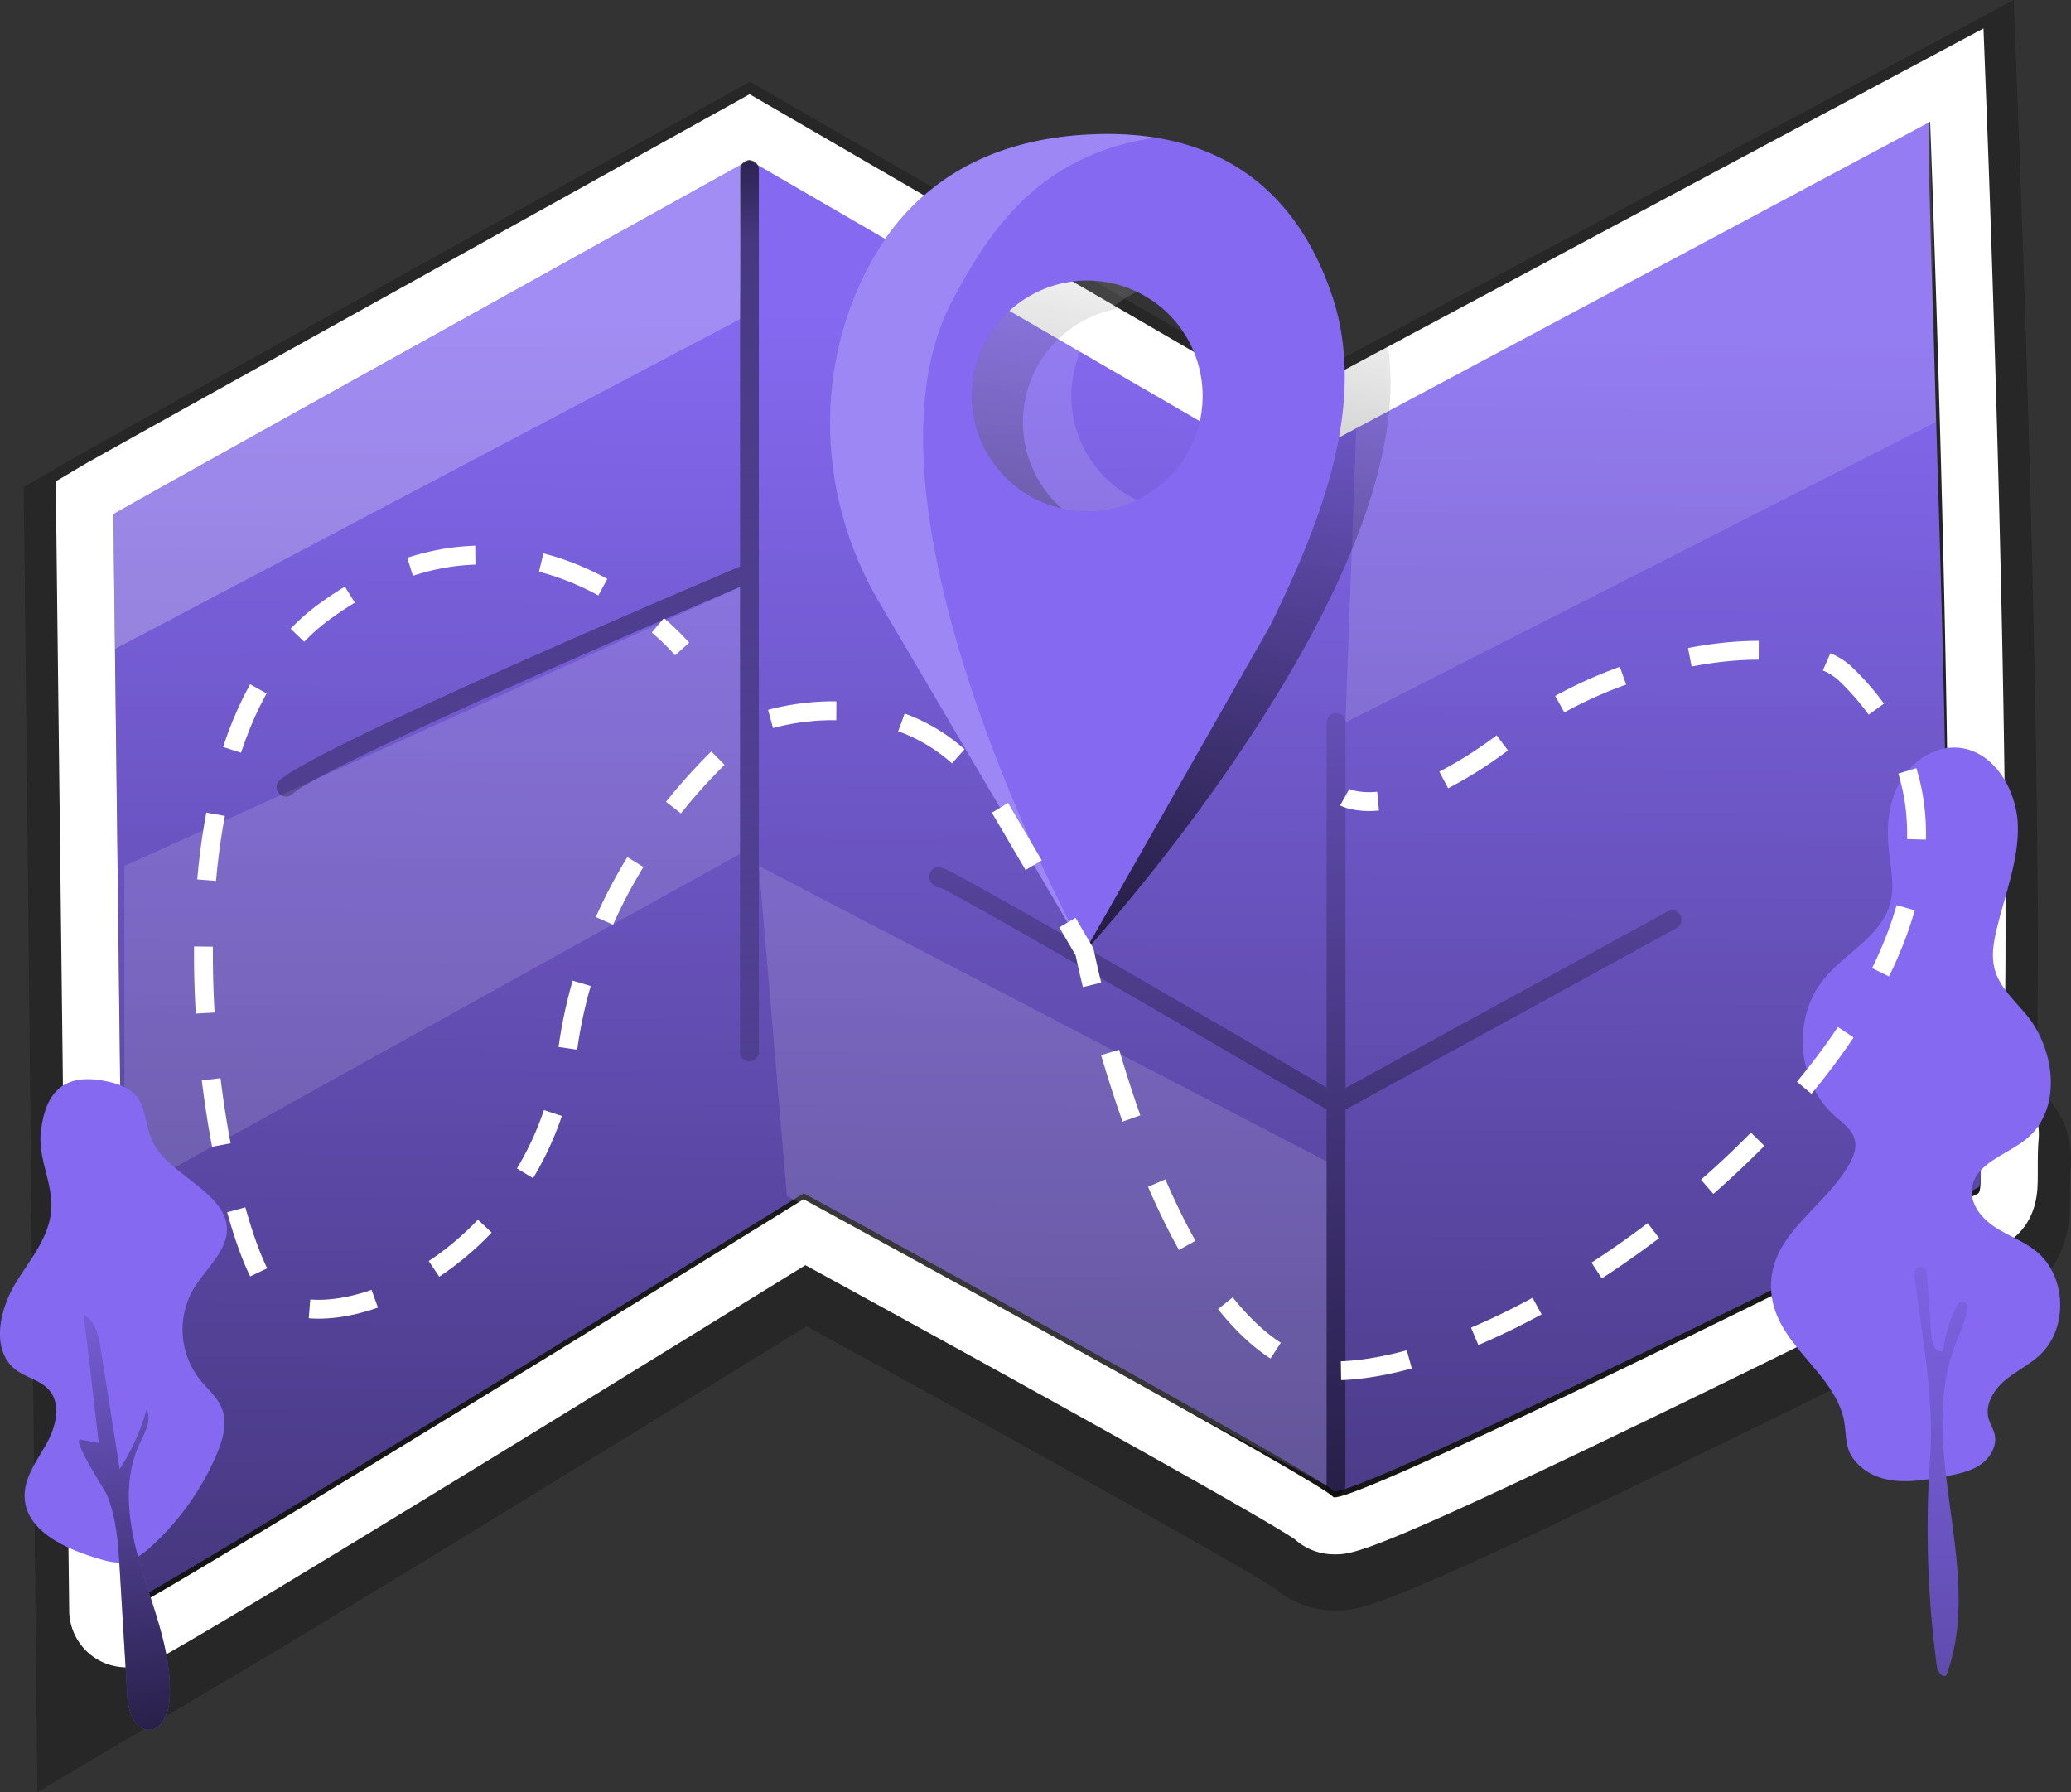 <svg id="Layer_1" data-name="Layer 1" xmlns="http://www.w3.org/2000/svg" xmlns:xlink="http://www.w3.org/1999/xlink" viewBox="0 0 549.23 475.22"><rect x="0" y="0" width="549.23" height="475.22" fill="#333333" stroke="none"/><defs><linearGradient id="linear-gradient" x1="286.26" y1="137.54" x2="281.23" y2="879.17" gradientUnits="userSpaceOnUse"><stop offset="0" stop-opacity="0"/><stop offset="0.97"/></linearGradient><linearGradient id="linear-gradient-2" x1="319.69" y1="111.43" x2="256.5" y2="415.43" xlink:href="#linear-gradient"/><linearGradient id="linear-gradient-3" x1="33.08" y1="382.35" x2="50.54" y2="576.06" xlink:href="#linear-gradient"/><linearGradient id="linear-gradient-4" x1="521.41" y1="360.43" x2="533.8" y2="872.87" xlink:href="#linear-gradient"/><linearGradient id="linear-gradient-5" x1="150.1" y1="458.09" x2="142.22" y2="49.26" gradientUnits="userSpaceOnUse"><stop offset="0" stop-opacity="0"/><stop offset="0.83" stop-opacity="0.47"/><stop offset="0.97"/></linearGradient><linearGradient id="linear-gradient-6" x1="356.64" y1="176.75" x2="343.12" y2="712.27" gradientUnits="userSpaceOnUse"><stop offset="0" stop-opacity="0"/><stop offset="0.9" stop-opacity="0.83"/><stop offset="0.97"/></linearGradient></defs><title>47. Maps</title><path d="M550.57,345.45a23.94,23.94,0,0,0-3-2.77c2-79.14-4.28-243.5-4.55-250.61l-1.45-37.72L347.79,157.84,206.46,76l-11.72,6.51c-16.56,9.2-162,90-169.07,94.13L13.8,183.53,14,198.85c.57,47.6,3.4,327,3.43,330.73,0,0,56.29-33.22,65.31-38.64,15-9.05,35.82-21.69,61.75-37.56,30.59-18.74,61.61-37.87,76.94-47.33,55.91,30.58,115,63.44,124.31,69.58a24.2,24.2,0,0,0,15.78,5.77c7,0,11.55,0,95.76-40.88,40.4-19.6,80.76-39.81,85.46-42.18,7.84-4,12.79-11.7,13.59-21.23.18-2.18.17-4.31.17-6.57s0-4.72.18-6.89A23.85,23.85,0,0,0,550.57,345.45ZM363,448.62c-6.73-4.38-23.65-14.16-69.07-39.32-34.37-19-68.86-37.85-69.2-38l-4.34-2.37-4.2,2.6C160.13,406.18,79.29,455.82,49.38,473.43c-.61-53.05-2.82-237.52-3.22-271.52,24-13.46,136.65-76.06,160-89l141,81.72L511.4,106.89c1.67,47.38,6.81,205.17,3.06,257.47a8.69,8.69,0,0,0,6.45,9C476,395.87,381.92,442.05,363,448.62Z" transform="translate(-7.54 -54.35)" opacity="0.24"/><path d="M37.6,189c7-4.12,168.61-93.87,168.61-93.87S350,173.67,350.09,168.05,522.17,86.82,519.4,85c-2.38-1.59,8,209.3,3.54,272-.1,1.37,10.31-4.69,10.2-3.47-.72,7.77.32,15.07-1.06,15.77-9.51,4.8-168.28,84.22-171,80.38s-140.37-78.9-140.37-78.9S41.05,481.79,41.05,479.69,37.6,189,37.6,189Z" transform="translate(-7.54 -54.35)" fill="#8569f1"/><path d="M33.53,491.64l-.05-7.59c0-3.22-3.42-287.74-3.45-290.61L30,189l3.8-2.22c7-4.11,162.16-90.29,168.76-94l3.75-2.08,141.18,81.8L526.49,77,527,89.05c.31,8.09,7.17,188.74,4.16,261.25a9.07,9.07,0,0,1,1.79-.19,7.83,7.83,0,0,1,5.78,2.52,7.71,7.71,0,0,1,2,5.9c-.27,2.93-.26,5.84-.25,8.41,0,5.61,0,10.91-4.94,13.42-4.69,2.37-45,22.54-85.22,42.07-80.89,39.25-85.81,39.26-88.75,39.26h0a8,8,0,0,1-5.77-2.32c-7.31-5.41-84.64-48.14-134.82-75.54-11.59,7.16-48.27,29.8-84.84,52.2-25.84,15.84-46.58,28.45-61.63,37.5-30.12,18.11-30.68,18.11-33.36,18.11Z" transform="translate(-7.54 -54.35)" fill="url(#linear-gradient)"/><polygon points="356.82 191.59 513.37 111.93 511.83 32.27 359.68 113.53 356.82 191.59" fill="#fff" opacity="0.13"/><polygon points="32.98 229.64 196.27 155.64 196.27 226.42 32.98 316.99 32.98 229.64" fill="#fff" opacity="0.13"/><path d="M544.26,344.82a15.17,15.17,0,0,0-5.37-3.78c2.37-76.85-4.1-247.14-4.4-255l-.93-24.15L512.24,73.27l-136.6,73-28.05,15-9.47-5.49L304.3,136.13l-38.82-22.49-51.71-30-7.43-4.31-7.5,4.17c-6.61,3.67-161.8,89.88-168.91,94L22.33,182l.11,8.8c0,2.87,3.42,286.52,3.45,290.58a15.18,15.18,0,0,0,15.17,15.1c4.67,0,7.59-1.69,16.26-6.72,4.94-2.87,12-7.06,21-12.47,15.07-9.06,35.82-21.69,61.69-37.53,33.27-20.38,66.63-41,81.12-49.91,48.71,26.62,120.42,66.26,129.78,72.67a15.59,15.59,0,0,0,10.57,4c4.94,0,9.6,0,92-40,40.25-19.54,80.63-39.75,85.34-42.13,3-1.52,8.2-5.42,9-14.35.15-1.81.14-3.68.14-5.84,0-2.4,0-5.13.22-7.69A15.3,15.3,0,0,0,544.26,344.82Zm-12.21,26.07c-9.28,4.68-160.86,80.52-170.57,80.52a.56.56,0,0,1-.45-.14c-2.74-3.84-140.37-78.9-140.37-78.9s-176.28,109-179.6,109c0,0,0,0,0,0,0-2.1-3.45-290.7-3.45-290.7,7-4.12,168.61-93.87,168.61-93.87l49.19,28.5,32.81,19,50.89,29.49,8.22,4.76,28.65-15.3,143.43-76.6s8,209.3,3.54,272c0,.14.09.2.28.2,1.48,0,8.36-3.83,9.7-3.83.15,0,.23.05.22.16C532.39,362.89,533.43,370.19,532.05,370.89Z" transform="translate(-7.54 -54.35)" fill="#fff"/><path d="M375.64,146.23l-28.05,15-9.47-5.49a30.59,30.59,0,1,1-33.82-19.59l-38.82-22.49a63.54,63.54,0,0,0-10.11,11.62,78.4,78.4,0,0,0-8.26,15.94c-10.16,26.31-7.14,55.91,7.28,80.16l40.79,85.37S370,225.37,375.94,163.22A70.63,70.63,0,0,0,375.64,146.23Z" transform="translate(-7.54 -54.35)" fill="url(#linear-gradient-2)"/><path d="M11.58,394.77c-4.31,7.18-6.46,17.81.21,22.86,2.72,2.05,6.43,2.7,8.7,5.25,3.4,3.82,1.87,9.88-.64,14.35s-5.91,8.87-5.78,14c.23,9,10.56,13.71,19.17,16.31,2.45.74,5,1.49,7.53,1s4.71-2.17,6.65-3.91A70.19,70.19,0,0,0,65,440c1.63-3.85,2.91-8.23,1.4-12.13-1.2-3.11-4-5.3-6-7.9a21.43,21.43,0,0,1-2-23c2-3.71,5.1-6.73,7.3-10.34,8.61-14.08-12.72-19.28-17.49-29.17-3.59-7.44-.47-14.08-12.89-16.47-10.95-2.11-15.78,3-16.95,13.55-.81,7.39,3.52,14,2.7,21.26S15.14,388.83,11.58,394.77Z" transform="translate(-7.54 -54.35)" fill="#8569f1"/><path d="M39.29,470.49l2,33.42c.23,3.93,1.61,9,5.55,9.13,3.67.09,5.47-4.47,5.69-8.14.69-11.56-3.82-22.69-7.23-33.75s-5.66-23.43-.76-33.91c1.38-2.94,3.32-6.28,1.85-9.18a54.22,54.22,0,0,1-7.12,15.84l-5-31.74c-.55-3.52-1.42-7.5-4.53-9.24l4,34.07-4.85-.89c-2.54-.46,6.59,13.68,6.89,14.39C38.44,456.74,38.89,463.79,39.29,470.49Z" transform="translate(-7.54 -54.35)" fill="#8569f1"/><path d="M477.34,393.12C478.64,380.83,492,373.81,498,363c1.07-1.9,1.93-4.1,1.47-6.24-.61-2.82-3.25-4.63-5.4-6.54-10-8.9-11.34-25.9-2.84-36.25,5.74-7,15.28-11.4,17.6-20.13,1.25-4.69.05-9.63-.42-14.46-.6-6.11,0-12.53,3.12-17.85s8.91-9.28,15-8.93c9.55.54,15.85,11,16.14,20.52s-3.53,18.69-5.7,28c-.78,3.33-1.34,6.84-.47,10.14,1.3,5,5.48,8.5,8.68,12.48,7.56,9.42,9.13,25-.23,32.62-5.25,4.28-13.74,6.5-14.46,13.24-.45,4.14,2.64,7.88,6.12,10.16s7.53,3.68,10.79,6.27c8.2,6.51,8.75,20.53,1.08,27.67-2.83,2.62-6.41,4.29-9.34,6.79s-5.25,6.38-4.21,10.08c.4,1.42,1.25,2.67,1.59,4.1.74,3.12-1.22,6.38-3.88,8.15s-5.92,2.4-9.07,3c-7.14,1.32-15.79,2.83-22-2.06s-3.45-9.23-5.74-15.46C491.25,415.76,475.7,408.67,477.34,393.12Z" transform="translate(-7.54 -54.35)" fill="#8569f1"/><path d="M515.54,395a27.47,27.47,0,0,1-.25-3.19,1.62,1.62,0,0,1,3.23-.09l1.22,16.8c.15,2,1.18,4.66,3.11,4.15a35.69,35.69,0,0,1,3.43-11.6,1.52,1.52,0,0,1,2.87.89c-.46,2.94-1.88,5.91-3,8.74-10.77,27.56,7.85,60-2.39,87.73-.82,1.13-2.31-.66-2.5-2A270.73,270.73,0,0,1,519.4,441C520.47,425.54,517.57,410.31,515.54,395Z" transform="translate(-7.54 -54.35)" fill="#8569f1"/><path d="M39.29,470.49l2,33.42c.23,3.93,1.61,9,5.55,9.13,3.67.09,5.47-4.47,5.69-8.14.69-11.56-3.82-22.69-7.23-33.75s-5.66-23.43-.76-33.91c1.38-2.94,3.32-6.28,1.85-9.18a54.22,54.22,0,0,1-7.12,15.84l-5-31.74c-.55-3.52-1.42-7.5-4.53-9.24l4,34.07-4.85-.89c-2.54-.46,6.59,13.68,6.89,14.39C38.44,456.74,38.89,463.79,39.29,470.49Z" transform="translate(-7.54 -54.35)" fill="url(#linear-gradient-3)"/><path d="M515.54,395a27.47,27.47,0,0,1-.25-3.19,1.62,1.62,0,0,1,3.23-.09l1.22,16.8c.15,2,1.18,4.66,3.11,4.15a35.43,35.43,0,0,1,3.83-12.37,1.37,1.37,0,0,1,2.58.77c-.29,3.22-1.88,6.52-3.1,9.63-10.77,27.56,7.85,60-2.39,87.73-.82,1.13-2.31-.66-2.5-2A270.73,270.73,0,0,1,519.4,441C520.47,425.54,517.57,410.31,515.54,395Z" transform="translate(-7.54 -54.35)" fill="url(#linear-gradient-4)"/><path d="M360.65,132.26c-7.91-23.06-25.34-43.49-62.4-42.33-37.77,1.18-56,22-64.66,44.33-10.16,26.31-7.14,55.92,7.28,80.16l54.31,92.31L344.53,220C356.55,195.27,370.94,162.21,360.65,132.26Zm-64.76,57.67a30.59,30.59,0,1,1,30.59-30.58A30.58,30.58,0,0,1,295.89,189.93Z" transform="translate(-7.54 -54.35)" fill="#8569f1"/><path d="M260,134.26c10.07-19.11,23.35-39,54-43.41a82.2,82.2,0,0,0-15.67-.92c-37.77,1.18-56,22-64.66,44.33-10.16,26.31-7.14,55.92,7.28,80.16l54.31,92.31h0S230.63,189.93,260,134.26Z" transform="translate(-7.54 -54.35)" fill="#fff" opacity="0.2"/><path d="M291.67,159.35a30.62,30.62,0,0,1,17.4-27.62,30.59,30.59,0,1,0,0,55.23A30.6,30.6,0,0,1,291.67,159.35Z" transform="translate(-7.54 -54.35)" fill="#fff" opacity="0.13"/><path d="M206.3,96.82a2.5,2.5,0,0,0-2.5,2.5V204.56c-15.33,6.51-114.12,48.61-122.35,56.95A2.5,2.5,0,0,0,85,265c5.72-5.8,73.08-35.61,118.79-55V333.3h0a2.5,2.5,0,0,0,5,0v-234A2.49,2.49,0,0,0,206.3,96.82Z" transform="translate(-7.54 -54.35)" fill="url(#linear-gradient-5)"/><path d="M453.15,297.06a2.51,2.51,0,0,0-3.4-1l-85.39,46.81V245.94a2.5,2.5,0,1,0-5,0v96.81c-8.18-4.79-28.49-16.65-48.66-28.33-15.26-8.83-27.44-15.82-36.22-20.78-5.22-2.95-9.28-5.2-12.08-6.71-4.92-2.65-6.58-3.54-8-1.49-.32.46-1.19,2.12.94,3.8a2.55,2.55,0,0,0,1.7.53c9.33,4.63,64.62,36.7,102.3,58.77v99.73a2.5,2.5,0,0,0,5,0V348.59l87.8-48.13A2.51,2.51,0,0,0,453.15,297.06Z" transform="translate(-7.54 -54.35)" fill="url(#linear-gradient-6)"/><polygon points="30.03 136.28 196.65 43.64 196.27 84.61 30.46 172.09 30.03 136.28" fill="#fff" opacity="0.24"/><polygon points="201.27 229.64 351.82 307.98 351.82 393.92 208.68 317.15 201.27 229.64" fill="#fff" opacity="0.13"/><path d="M364.17,265.75s2.84,1.6,8.84,1.05" transform="translate(-7.54 -54.35)" fill="none" stroke="#fff" stroke-miterlimit="10" stroke-width="5"/><path d="M390.43,261.18a111.11,111.11,0,0,0,17.66-11.5C438.5,226,484.46,221.15,496.9,233c68.67,65.56-66.81,181.18-132.73,184.78-34.85,1.9-56.24-61.55-64.75-93.37" transform="translate(-7.54 -54.35)" fill="none" stroke="#fff" stroke-miterlimit="10" stroke-width="5" stroke-dasharray="18.4 18.4"/><path d="M297.15,315.51c-1.32-5.47-2-8.78-2-8.78L290.62,299" transform="translate(-7.54 -54.35)" fill="none" stroke="#fff" stroke-miterlimit="10" stroke-width="5"/><path d="M281.67,283.77l-8.93-15.19c-22.45-38.15-63.94-22.64-63.94-22.64s-43.13,30.73-50.74,86.93-62.23,77.3-77.33,65.5S40.65,254.7,93.87,216.31c34.95-25.23,64.81-12.94,81.18-1.54" transform="translate(-7.54 -54.35)" fill="none" stroke="#fff" stroke-miterlimit="10" stroke-width="5" stroke-dasharray="17.64 17.64"/><path d="M182,220.17a65.58,65.58,0,0,1,6.45,6.27" transform="translate(-7.54 -54.35)" fill="none" stroke="#fff" stroke-miterlimit="10" stroke-width="5"/></svg>